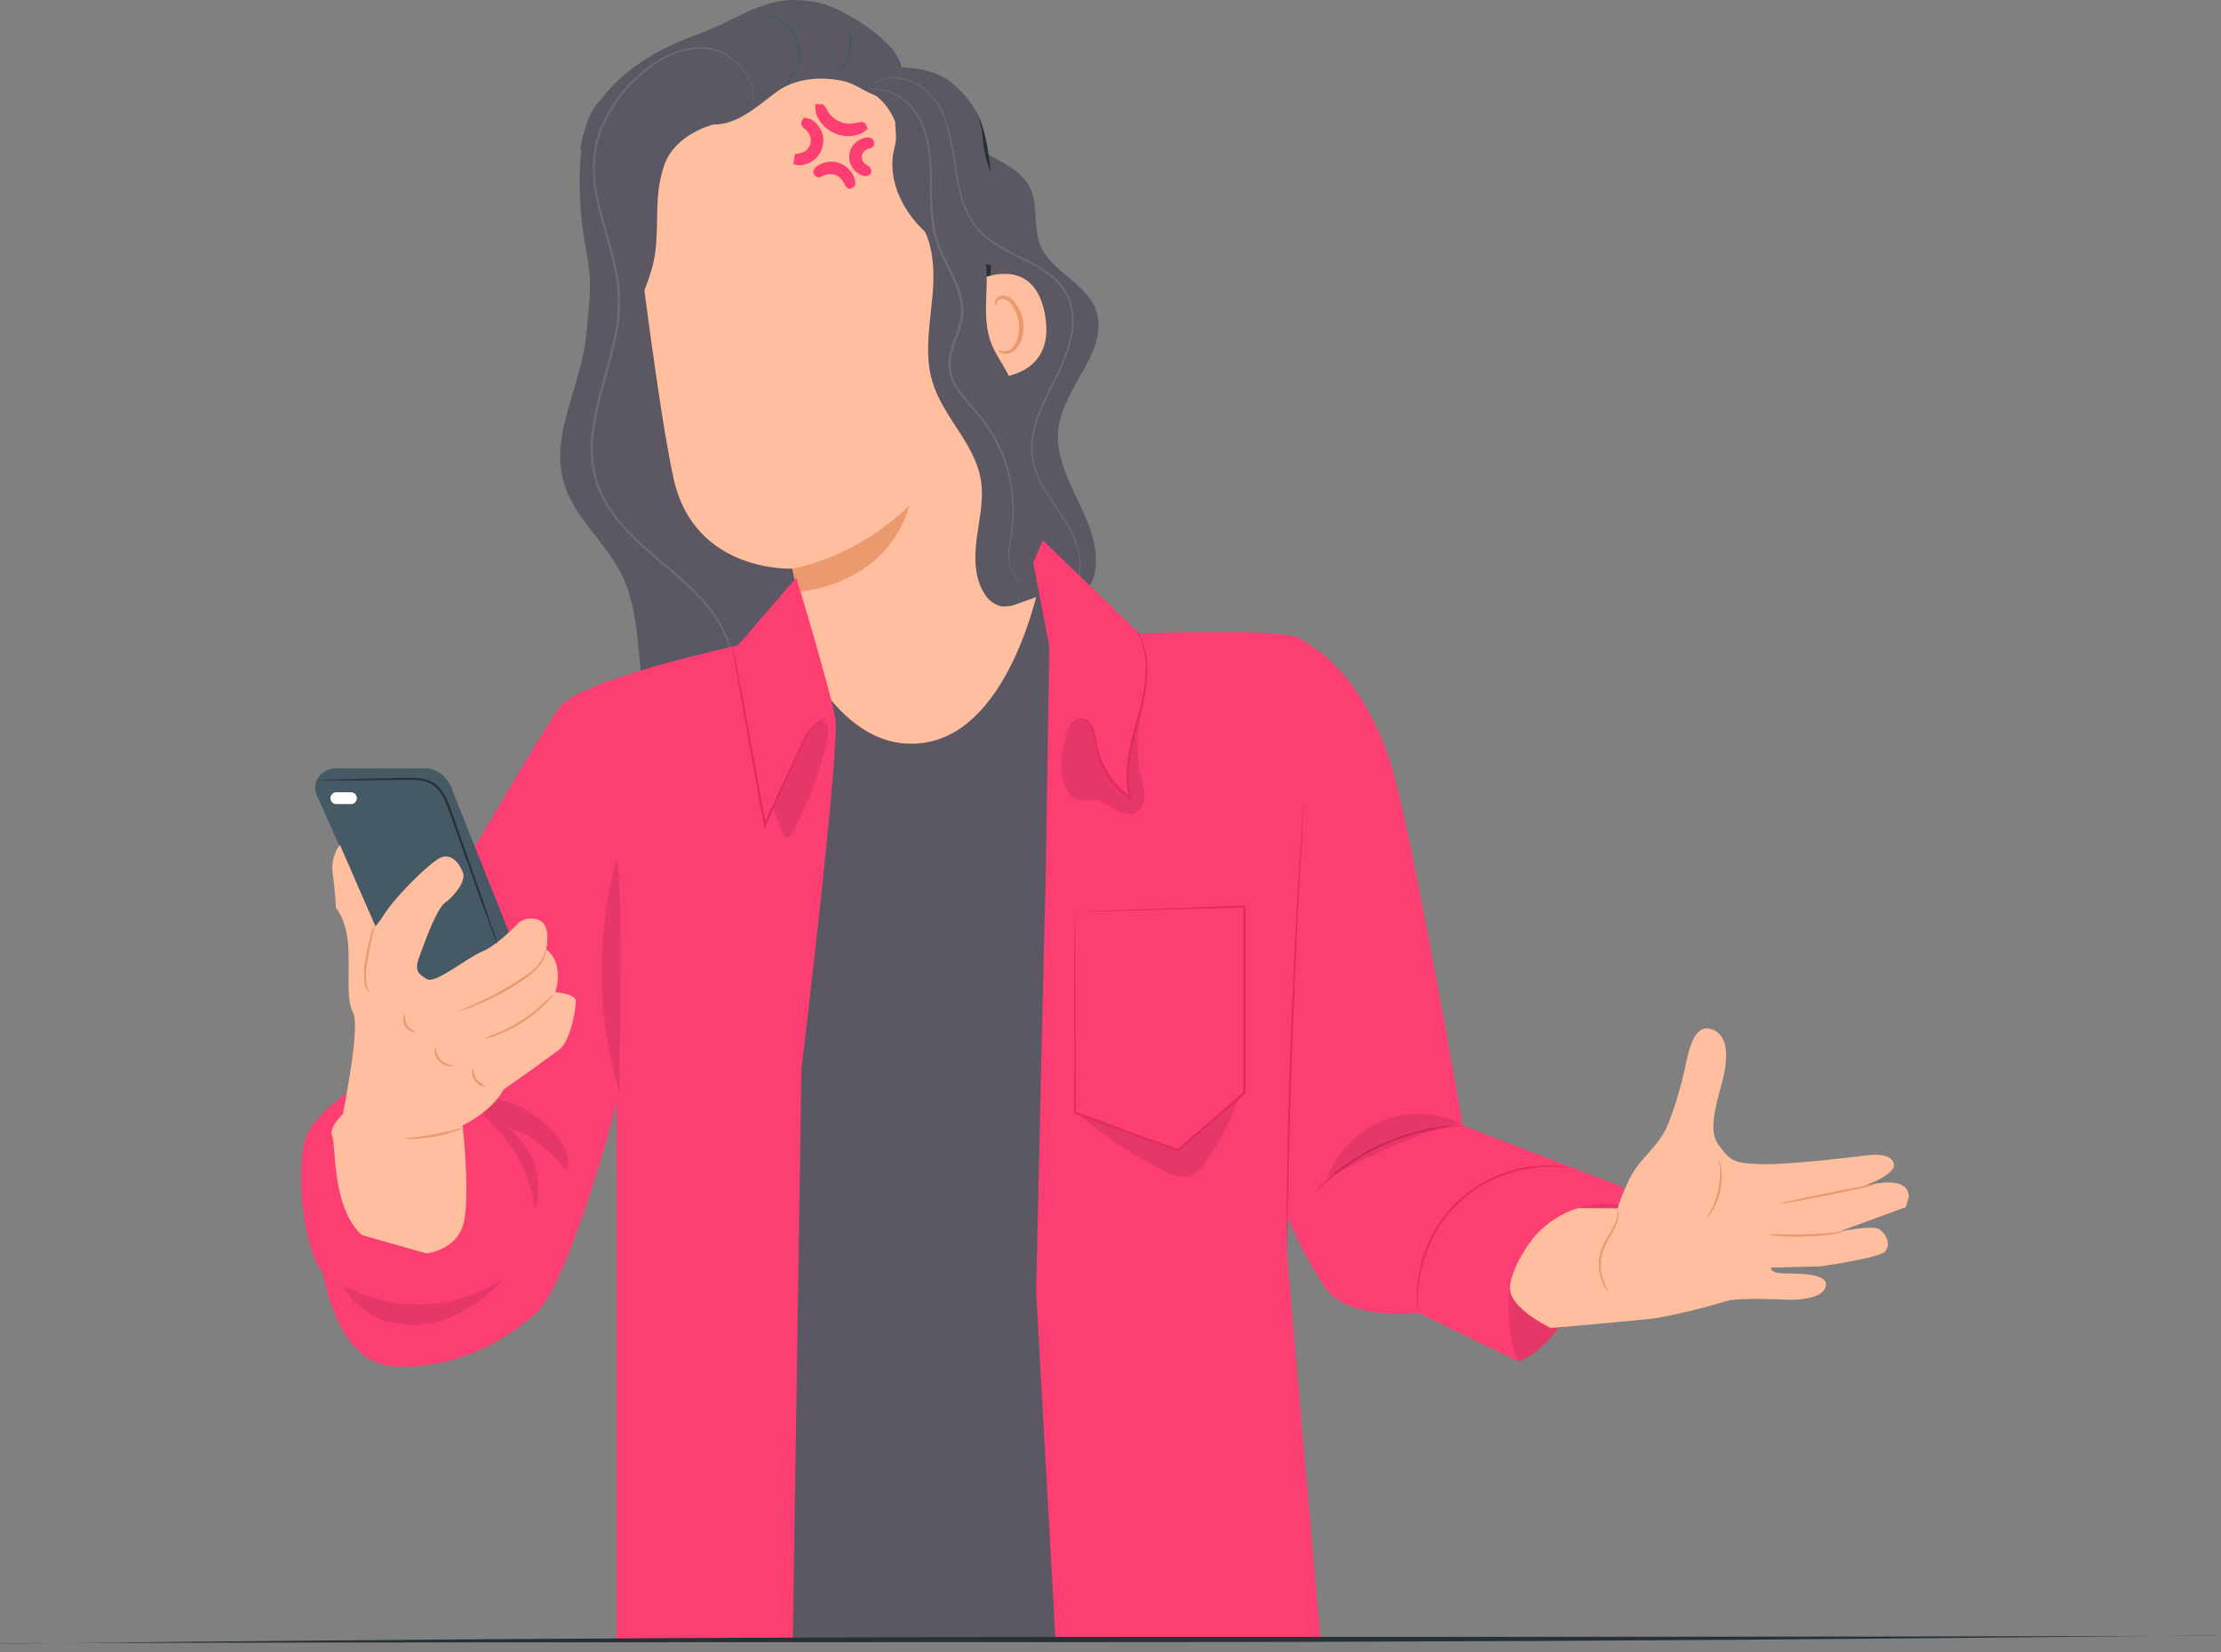 <svg width="215" height="160" viewBox="0 0 215 160" fill="none" xmlns="http://www.w3.org/2000/svg">
<rect x="0" y="0" width="215" height="160" fill="#808080" stroke="none"/>
<path d="M102.474 41.405C103.031 37.315 107.545 33.762 106.052 29.92C105.047 27.346 101.721 26.287 100.692 23.722C99.981 21.945 100.537 19.808 99.671 18.103C98.483 15.772 95.27 15.335 93.542 13.37C92.35 12.022 92.007 10.107 90.969 8.633C89.931 7.159 87.463 6.357 86.459 7.856L96.826 37.105C98.383 44.34 99.123 51.593 100.675 58.828C102.859 59.912 105.537 57.808 105.985 55.406C106.432 53.004 105.378 50.598 104.311 48.393C103.244 46.188 102.144 43.828 102.474 41.405Z" fill="#5B5863"/>
<path d="M83.589 47.637L71.456 15.659L66.189 8.784C64.992 5.324 60.269 7.209 57.859 9.964C55.449 12.719 56.014 20.437 56.7 24.036C57.386 27.635 57.081 28.555 56.775 32.221C56.391 37.151 53.203 41.963 54.571 46.713C55.533 50.072 58.533 52.395 60.11 55.498C62.076 59.374 61.629 63.993 62.453 68.264C63.277 72.535 66.528 77.146 70.82 76.587C70.698 75.378 70.575 74.171 70.452 72.967C75.736 75.013 82.342 72.611 85.095 67.643C88.459 61.596 86.045 54.104 83.589 47.637Z" fill="#5B5863"/>
<path d="M61.858 24.079C61.304 19.69 62.417 15.253 64.975 11.651C67.534 8.048 71.35 5.545 75.664 4.64L76.551 4.451C86.253 2.998 92.901 10.456 94.085 20.228L103.018 72.275H80.246L76.76 55.058C76.76 55.058 67.246 55.562 65.205 46.34C64.218 41.88 62.937 32.545 61.858 24.079Z" fill="#FFBE9D"/>
<path d="M76.681 55.058C76.681 55.058 82.638 54.176 88.01 48.973C88.01 48.973 86.563 56.225 77.195 57.325L76.681 55.058Z" fill="#EB996E"/>
<path d="M95.06 12.106C95.06 12.106 94.642 10.049 91.676 8.192L86.099 9.427C88.027 10.023 87.714 12.539 87.446 13.127C86.442 20.039 92.09 22.525 92.09 22.525L92.985 28.219C93.065 29.702 93.822 30.739 95.29 30.449C95.29 30.449 96.048 25.88 96.081 24.066C96.144 20.551 96.161 15.441 95.06 12.106Z" fill="#263238"/>
<path d="M94.111 27.362C94.258 27.262 100.048 24.154 101.169 30.516C102.291 36.878 95.693 36.693 95.651 36.534C95.609 36.374 94.111 27.362 94.111 27.362Z" fill="#FFBE9D"/>
<path d="M96.608 33.877C96.633 33.852 96.729 33.936 96.934 33.986C97.219 34.056 97.52 34.011 97.771 33.86C98.395 33.495 98.771 32.327 98.608 31.172C98.529 30.624 98.329 30.1 98.022 29.64C97.927 29.451 97.788 29.289 97.617 29.167C97.445 29.045 97.247 28.966 97.039 28.938C96.906 28.928 96.774 28.964 96.665 29.04C96.555 29.117 96.476 29.229 96.441 29.358C96.391 29.551 96.441 29.669 96.441 29.686C96.441 29.703 96.286 29.606 96.29 29.333C96.299 29.169 96.363 29.012 96.47 28.888C96.621 28.724 96.83 28.628 97.052 28.619C97.314 28.63 97.569 28.707 97.794 28.843C98.019 28.979 98.207 29.169 98.34 29.396C98.707 29.899 98.945 30.484 99.035 31.101C99.223 32.394 98.779 33.709 97.909 34.137C97.747 34.215 97.569 34.255 97.388 34.255C97.208 34.255 97.03 34.215 96.868 34.137C96.646 34.015 96.587 33.894 96.608 33.877Z" fill="#EB996E"/>
<path d="M95.508 15.537C95.01 13.979 95.265 12.257 94.491 10.821C93.717 9.385 92.115 7.638 90.571 7.13C89.514 6.757 88.406 6.55 87.287 6.517C87.287 6.517 87.287 6.592 87.253 6.441C86.726 3.779 81.296 0.772 79.635 0.361C74.334 -0.962 72.246 1.646 67.121 3.485C61.996 5.324 56.883 9.053 56.168 14.483C56.926 14.925 57.811 15.095 58.678 14.966C57.252 18.267 57.005 22.025 57.532 25.59C58.122 29.492 59.624 33.2 61.331 36.748C60.36 34.863 60.728 32.549 61.427 30.558C62.126 28.568 63.138 26.636 63.414 24.532C63.833 21.408 63.276 19.027 64.284 16.041C65.326 12.95 69.062 12.056 69.062 12.056C71.351 12.094 73.246 10.347 75.091 8.957C76.677 7.747 78.802 7.445 80.781 7.697C82.76 7.949 83.032 8.558 84.869 9.314C85.67 9.976 86.289 10.836 86.663 11.808C86.663 12.736 86.856 13.307 86.613 14.202C85.668 17.645 87.768 21.341 90.705 23.365C93.642 25.389 97.252 26.094 100.746 26.762C98.526 23.262 96.766 19.489 95.508 15.537Z" fill="#5B5863"/>
<path d="M102.876 55.121L98.918 40.2C98.601 38.795 98.131 37.429 97.516 36.127C97.018 35.169 96.366 34.296 95.972 33.292C95.441 31.936 95.416 30.441 95.462 28.984C95.508 27.527 95.609 26.044 95.303 24.629C94.998 23.214 94.219 21.803 92.927 21.139L88.525 20.85C90.366 22.912 90.517 25.969 90.262 28.723C90.006 31.478 89.463 34.321 90.262 36.971C91.278 40.373 94.374 42.955 94.948 46.462C95.253 48.309 94.809 50.187 94.563 52.038C94.316 53.89 94.286 55.914 95.307 57.498C95.478 57.796 95.706 58.057 95.979 58.265C96.252 58.473 96.565 58.623 96.897 58.707C97.49 58.759 98.086 58.658 98.629 58.413L101.759 57.3C101.999 57.276 102.229 57.193 102.428 57.057C102.628 56.922 102.791 56.738 102.902 56.523C103.013 56.308 103.068 56.069 103.064 55.827C103.059 55.585 102.995 55.348 102.876 55.138V55.121Z" fill="#5B5863"/>
<path d="M70.595 77.369L70.352 77.394C70.107 77.396 69.863 77.353 69.632 77.268C69.196 77.106 68.803 76.847 68.481 76.509C68.16 76.171 67.92 75.764 67.779 75.32C67.582 74.673 67.547 73.988 67.679 73.325C67.836 72.542 68.11 71.788 68.49 71.087C68.884 70.327 69.382 69.567 69.846 68.722C70.369 67.868 70.722 66.919 70.888 65.93C71.168 63.83 70.394 61.449 68.942 59.425C67.49 57.401 65.357 55.7 63.202 53.873C62.075 52.938 61.023 51.914 60.056 50.812C59.037 49.673 58.242 48.351 57.713 46.915C57.221 45.405 57.053 43.808 57.219 42.229C57.402 40.617 57.726 39.025 58.186 37.471C58.604 35.892 59.077 34.346 59.399 32.793C59.741 31.271 59.868 29.709 59.776 28.152C59.516 25.087 58.353 22.298 57.772 19.518C57.45 18.163 57.333 16.768 57.424 15.378C57.53 14.062 57.887 12.779 58.474 11.598C59.018 10.501 59.702 9.479 60.508 8.558C61.245 7.709 62.079 6.951 62.993 6.299C64.737 5.039 66.716 4.426 68.432 4.619C69.229 4.717 69.99 5.005 70.653 5.459C71.212 5.829 71.698 6.299 72.088 6.845C72.407 7.275 72.641 7.763 72.779 8.281C72.836 8.487 72.877 8.698 72.9 8.911C72.9 9.108 72.9 9.284 72.9 9.444C72.9 9.604 72.862 9.738 72.85 9.864C72.837 9.99 72.791 10.078 72.775 10.158C72.728 10.313 72.699 10.389 72.699 10.389C72.699 10.389 72.699 10.309 72.754 10.15C72.754 10.074 72.8 9.977 72.816 9.86C72.833 9.742 72.841 9.599 72.854 9.44C72.867 9.28 72.854 9.108 72.854 8.915C72.828 8.705 72.785 8.497 72.724 8.293C72.582 7.787 72.346 7.311 72.03 6.891C71.641 6.357 71.158 5.9 70.603 5.543C69.951 5.11 69.205 4.839 68.428 4.753C66.754 4.564 64.809 5.173 63.093 6.433C62.188 7.085 61.363 7.844 60.638 8.692C59.843 9.603 59.171 10.614 58.638 11.699C58.063 12.858 57.717 14.117 57.617 15.407C57.528 16.776 57.646 18.151 57.968 19.485C58.55 22.256 59.717 25.036 60.01 28.136C60.105 29.712 59.978 31.294 59.633 32.835C59.307 34.401 58.847 35.955 58.416 37.529C57.961 39.072 57.639 40.651 57.454 42.25C57.286 43.801 57.444 45.37 57.918 46.856C58.439 48.268 59.219 49.568 60.219 50.69C61.175 51.772 62.211 52.778 63.319 53.701C65.466 55.528 67.599 57.225 69.076 59.299C70.553 61.374 71.306 63.763 71.022 65.93C70.95 66.455 70.816 66.969 70.624 67.463C70.442 67.928 70.225 68.378 69.976 68.811C69.503 69.65 69.001 70.415 68.608 71.166C68.22 71.852 67.938 72.593 67.771 73.363C67.639 74.009 67.666 74.678 67.85 75.311C67.984 75.749 68.214 76.15 68.525 76.485C68.835 76.82 69.216 77.081 69.641 77.247C69.948 77.351 70.272 77.393 70.595 77.369Z" fill="#6D6B74"/>
<path d="M73.837 1.385C73.96 1.362 74.086 1.362 74.209 1.385C74.551 1.432 74.884 1.531 75.197 1.679C75.669 1.888 76.095 2.187 76.452 2.561C76.892 3.021 77.211 3.584 77.381 4.199C77.535 4.815 77.535 5.46 77.381 6.076C77.265 6.578 77.053 7.053 76.757 7.474C76.561 7.757 76.322 8.007 76.05 8.218C75.958 8.303 75.85 8.37 75.732 8.415C76.065 8.104 76.365 7.759 76.627 7.386C76.93 6.928 77.135 6.411 77.227 5.868C77.319 5.326 77.297 4.77 77.163 4.237C77.008 3.713 76.746 3.227 76.395 2.809C76.043 2.391 75.61 2.051 75.121 1.809C74.709 1.625 74.278 1.483 73.837 1.385Z" fill="#455A64"/>
<path d="M81.902 2.367C82.079 2.575 82.205 2.821 82.271 3.085C82.468 3.717 82.504 4.388 82.375 5.038C82.246 5.687 81.957 6.294 81.534 6.802C81.373 7.019 81.166 7.197 80.928 7.322C80.903 7.293 81.137 7.096 81.421 6.705C81.792 6.197 82.047 5.613 82.17 4.995C82.293 4.377 82.28 3.74 82.132 3.127C82.007 2.657 81.869 2.384 81.902 2.367Z" fill="#455A64"/>
<path d="M102.035 58.51C102.24 58.437 102.439 58.351 102.633 58.254C103.181 57.947 103.633 57.493 103.939 56.943C104.421 56.082 104.619 55.09 104.504 54.109C104.296 52.818 103.807 51.59 103.073 50.51C102.32 49.25 101.303 48.016 100.562 46.458C100.161 45.653 99.911 44.78 99.826 43.883C99.761 42.931 99.871 41.974 100.152 41.061C100.684 39.18 101.746 37.42 102.621 35.531C103.072 34.572 103.409 33.562 103.625 32.524C103.86 31.464 103.824 30.362 103.52 29.32C103.176 28.291 102.527 27.393 101.659 26.746C100.804 26.112 99.885 25.568 98.918 25.125C97.986 24.683 97.081 24.186 96.207 23.638C95.362 23.092 94.637 22.377 94.078 21.538C93.573 20.733 93.194 19.855 92.952 18.935C92.726 18.074 92.55 17.2 92.425 16.319C92.25 14.741 91.928 13.183 91.463 11.666C91.073 10.422 90.318 9.325 89.296 8.52C88.496 7.936 87.543 7.601 86.555 7.559C85.934 7.532 85.317 7.677 84.773 7.979C84.625 8.054 84.484 8.144 84.355 8.247L84.221 8.344C84.221 8.344 84.258 8.302 84.342 8.231C84.462 8.12 84.594 8.023 84.735 7.941C85.283 7.62 85.909 7.458 86.543 7.475C87.546 7.512 88.517 7.845 89.333 8.432C90.388 9.249 91.169 10.37 91.572 11.645C92.055 13.166 92.388 14.732 92.567 16.319C92.843 17.998 93.174 19.846 94.216 21.459C94.762 22.266 95.467 22.954 96.287 23.479C97.156 24.019 98.055 24.509 98.981 24.944C99.956 25.394 100.881 25.944 101.742 26.586C102.645 27.261 103.32 28.195 103.679 29.265C103.993 30.343 104.03 31.483 103.788 32.579C103.567 33.633 103.224 34.657 102.767 35.632C101.876 37.542 100.822 39.281 100.295 41.129C100.019 42.017 99.908 42.95 99.968 43.879C100.046 44.756 100.286 45.61 100.675 46.399C101.408 47.936 102.416 49.196 103.186 50.447C103.923 51.55 104.408 52.803 104.604 54.117C104.713 55.123 104.497 56.137 103.989 57.011C103.676 57.562 103.213 58.014 102.654 58.312C102.508 58.387 102.356 58.447 102.198 58.493L102.035 58.51Z" fill="#6D6B74"/>
<path d="M99.792 56.808C99.604 56.811 99.417 56.776 99.244 56.703C98.744 56.492 98.331 56.115 98.072 55.636C97.876 55.299 97.741 54.93 97.675 54.545C97.605 54.086 97.592 53.621 97.637 53.159C97.679 52.668 97.767 52.147 97.851 51.593C97.936 51.012 97.989 50.428 98.01 49.841C98.082 46.938 97.28 44.079 95.709 41.64C95.248 40.945 94.734 40.286 94.173 39.67C93.573 39.028 93.025 38.337 92.537 37.604C92.014 36.827 91.758 35.9 91.805 34.963C91.942 34.028 92.203 33.116 92.579 32.25C92.739 31.815 92.866 31.369 92.96 30.915C93.039 30.467 93.056 30.011 93.01 29.558C92.883 28.671 92.617 27.81 92.223 27.005C91.851 26.199 91.433 25.43 91.081 24.641C90.722 23.874 90.46 23.064 90.303 22.23C90.07 20.69 89.978 19.131 90.027 17.573C90.055 16.227 89.939 14.88 89.68 13.559C89.466 12.471 88.998 11.449 88.316 10.577C87.794 9.92 87.127 9.395 86.366 9.044C85.886 8.826 85.37 8.701 84.843 8.675C84.484 8.675 84.291 8.696 84.291 8.675C84.473 8.64 84.658 8.624 84.843 8.629C85.379 8.633 85.909 8.748 86.4 8.965C87.184 9.309 87.876 9.834 88.42 10.497C89.125 11.38 89.612 12.417 89.839 13.525C90.112 14.857 90.238 16.214 90.215 17.573C90.175 19.119 90.273 20.665 90.508 22.193C90.772 23.809 91.663 25.3 92.424 26.917C92.835 27.74 93.11 28.625 93.236 29.537C93.286 30.009 93.269 30.486 93.186 30.953C93.094 31.419 92.964 31.877 92.797 32.322C92.425 33.169 92.169 34.063 92.035 34.98C91.983 35.872 92.224 36.758 92.721 37.499C93.196 38.22 93.729 38.9 94.315 39.532C94.88 40.157 95.396 40.826 95.859 41.531C97.445 44.007 98.243 46.908 98.148 49.85C98.122 50.441 98.062 51.03 97.968 51.614C97.88 52.168 97.788 52.684 97.742 53.172C97.685 53.622 97.685 54.078 97.742 54.528C97.801 54.903 97.927 55.264 98.114 55.594C98.356 56.065 98.748 56.441 99.227 56.661C99.41 56.73 99.599 56.779 99.792 56.808Z" fill="#6D6B74"/>
<path d="M76.664 61.255C76.836 61.734 81.187 73.325 89.634 71.892C98.081 70.46 100.734 55.973 100.734 55.973L113.561 66.727L104.357 158.853H73.142L66.899 99.268L76.664 61.255Z" fill="#5B5863"/>
<path d="M71.393 62.503C71.393 62.503 56.386 65.753 54.239 68.407C52.507 70.536 40.052 92.18 40.052 92.18L34.4 105.311C34.4 105.311 30.2 107.722 29.467 110.615C28.735 113.509 29.229 120.736 31.266 123.268C31.266 123.268 32.589 131.94 37.99 132.301C43.391 132.662 48.332 130.327 51.913 127.123C55.093 124.301 60.486 104.984 60.21 103.989L71.393 62.503Z" fill="#FD3E72"/>
<path d="M60.641 65.418L59.683 101.579V158.854H76.744L77.581 103.502C77.581 103.502 81.346 72.3 80.857 69.529C80.367 66.757 77.091 55.935 77.091 55.935L71.414 62.503L60.641 65.418Z" fill="#FD3E72"/>
<g opacity="0.3">
<path opacity="0.3" d="M54.093 110.237C52.63 108.284 50.515 106.925 48.136 106.411C47.558 106.289 46.801 106.306 46.571 106.831C46.391 107.251 46.663 107.734 46.989 108.091L47.726 108.981C50.003 111.16 51.442 114.074 51.792 117.212C52.238 115.765 52.221 114.215 51.744 112.778C51.267 111.342 50.353 110.092 49.132 109.204C51.458 109.674 53.232 111.513 54.846 113.256C55.257 112.256 54.742 111.11 54.093 110.237Z" fill="black"/>
</g>
<g opacity="0.3">
<path opacity="0.3" d="M59.757 83.022C57.659 90.496 57.735 98.417 59.975 105.849C59.958 98.5 60.427 90.341 59.757 83.022Z" fill="black"/>
</g>
<g opacity="0.3">
<path opacity="0.3" d="M74.795 78.138C75.096 78.953 75.356 79.641 75.657 80.456C75.77 80.754 75.983 81.115 76.293 81.056C76.489 81.019 76.606 80.826 76.711 80.636C78.268 77.778 79.404 74.709 80.083 71.524C80.177 71.189 80.198 70.838 80.142 70.495C80.112 70.324 80.03 70.166 79.907 70.043C79.784 69.921 79.627 69.839 79.456 69.811C78.962 69.773 78.255 70.839 78.041 71.289C76.786 73.922 75.975 75.438 74.803 78.121" fill="black"/>
</g>
<path d="M80.205 69.562C79.898 69.608 79.604 69.715 79.339 69.877C78.65 70.391 78.118 71.088 77.803 71.889C76.874 73.917 75.59 76.714 74.134 79.897L73.992 80.207L73.929 79.872C73.77 78.973 73.599 78.041 73.427 77.087C72.695 72.968 72.034 69.239 71.548 66.513C71.323 65.178 71.13 64.086 71.004 63.305C70.946 62.944 70.9 62.65 70.867 62.432C70.845 62.331 70.834 62.228 70.833 62.125C70.869 62.221 70.894 62.321 70.908 62.423C70.954 62.642 71.013 62.931 71.088 63.288C71.235 64.069 71.444 65.153 71.699 66.488C72.201 69.209 72.883 72.934 73.64 77.05C73.812 78.003 73.979 78.935 74.142 79.834L73.937 79.809C75.423 76.617 76.724 73.825 77.678 71.83C78.015 71.017 78.577 70.317 79.297 69.814C79.502 69.698 79.726 69.617 79.958 69.575C80.039 69.56 80.122 69.556 80.205 69.562Z" fill="#E02C5D"/>
<g opacity="0.3">
<path opacity="0.3" d="M40.789 126.304C38.133 126.362 35.507 125.727 33.17 124.46C33.627 125.328 34.258 126.091 35.022 126.703C35.787 127.315 36.669 127.762 37.613 128.017C39.673 128.537 41.848 128.347 43.788 127.479C45.715 126.609 47.436 125.336 48.834 123.746C46.444 125.338 43.656 126.224 40.789 126.304Z" fill="black"/>
</g>
<path d="M100.302 125.074L102.189 159.001L127.84 158.854C127.84 158.854 124.547 121.311 124.547 120.95C124.547 120.727 126.112 78.788 126.112 78.788C125.693 70.062 127.053 62.197 125.668 61.726C122.945 60.802 110.31 61.361 110.31 61.361L100.951 52.315L100.018 54.478L101.574 62.57L101.214 85.81C101.181 85.419 100.302 125.074 100.302 125.074Z" fill="#FD3E72"/>
<path d="M125.109 61.571C125.109 61.571 131 63.39 134.435 73.355C136.489 79.318 141.597 108.986 141.597 108.986L157.228 114.992C157.228 114.992 152.726 130.042 146.94 131.814L137.288 127.115C137.288 127.115 130.594 127.955 128.28 124.675C126.733 122.366 125.442 119.893 124.431 117.301L120.151 82.98L125.109 61.571Z" fill="#FD3E72"/>
<g opacity="0.3">
<path opacity="0.3" d="M110.489 75.324C109.983 73.154 110.009 70.893 110.565 68.735C109.283 71.352 108.881 74.315 109.418 77.18C108.509 76.549 107.736 75.74 107.145 74.802C106.554 73.864 106.158 72.816 105.979 71.721C105.887 71.129 105.833 70.461 105.402 70.041C105.067 69.718 104.44 69.479 104.113 69.81C103.774 70.1 103.528 70.484 103.406 70.915C102.791 72.464 102.482 74.199 102.988 75.786C103.218 76.5 103.636 77.243 104.352 77.466C104.917 77.634 105.528 77.424 106.113 77.495C106.791 77.579 107.368 78.024 107.95 78.377C108.531 78.73 109.272 79.003 109.9 78.717C110.173 78.564 110.4 78.34 110.557 78.067C110.714 77.796 110.794 77.486 110.791 77.172C110.776 76.545 110.674 75.923 110.489 75.324Z" fill="black"/>
</g>
<path d="M103.076 71.444C103.085 71.366 103.105 71.29 103.135 71.217C103.209 71.001 103.3 70.79 103.407 70.587C103.572 70.252 103.818 69.963 104.122 69.748C104.34 69.612 104.6 69.559 104.854 69.6C105.107 69.641 105.338 69.772 105.503 69.97C105.847 70.467 106.054 71.046 106.101 71.65C106.261 72.761 106.645 73.829 107.23 74.786C107.815 75.743 108.588 76.571 109.502 77.218L109.339 77.336C109.114 76.516 109.017 75.666 109.051 74.816C109.134 72.784 109.728 70.936 110.176 69.265C110.621 67.796 110.868 66.276 110.912 64.742C110.932 63.709 110.737 62.684 110.339 61.731C110.038 61.067 109.779 60.748 109.804 60.731C110.052 61.024 110.259 61.349 110.419 61.697C110.853 62.653 111.074 63.692 111.067 64.742C111.047 66.291 110.812 67.831 110.368 69.315C109.95 70.995 109.348 72.834 109.268 74.825C109.235 75.656 109.329 76.487 109.544 77.29L109.628 77.579L109.381 77.407C108.444 76.745 107.654 75.895 107.061 74.91C106.469 73.926 106.086 72.828 105.938 71.688C105.901 71.112 105.715 70.556 105.398 70.075C105.255 69.898 105.053 69.778 104.83 69.738C104.606 69.698 104.376 69.74 104.181 69.857C103.886 70.051 103.643 70.315 103.474 70.625C103.181 71.138 103.101 71.453 103.076 71.444Z" fill="#E02C5D"/>
<g opacity="0.3">
<path opacity="0.3" d="M114.034 111.372L104.386 107.735L104.319 107.832C106.832 109.991 109.6 111.832 112.561 113.312C113.473 113.765 114.557 114.189 115.49 113.732C115.963 113.456 116.36 113.066 116.645 112.598C118.103 110.551 119.247 108.296 120.038 105.908C118.235 108.029 114.034 111.372 114.034 111.372Z" fill="black"/>
</g>
<path d="M104.076 88.274H104.365L105.227 88.236L108.532 88.11L120.468 87.69H120.565V87.766C120.565 92.956 120.565 99.15 120.565 105.823V105.874L120.527 105.907L119 107.251L114.109 111.45L114.059 111.488L114 111.467L104.047 107.856L103.984 107.835V107.768C103.984 101.956 103.984 97.084 103.984 93.653C103.984 91.953 104.009 90.609 104.018 89.681C104.018 89.232 104.039 88.879 104.043 88.631C104.043 88.513 104.043 88.417 104.064 88.358C104.085 88.299 104.064 88.27 104.064 88.27C104.064 89.11 104.102 96.249 104.16 107.763L104.097 107.675L114.071 111.283H113.963L118.853 107.083L120.401 105.752L120.364 105.836C120.364 99.155 120.364 92.961 120.364 87.779L120.46 87.871L108.582 88.186L105.26 88.261H104.382L104.076 88.274Z" fill="#E02C5D"/>
<path d="M126.234 76.944C126.239 76.983 126.239 77.023 126.234 77.062C126.234 77.146 126.234 77.259 126.234 77.394C126.234 77.704 126.197 78.133 126.172 78.653C126.109 79.783 126.021 81.391 125.912 83.365C125.695 87.346 125.419 92.843 125.184 98.903C124.95 104.963 124.808 110.481 124.72 114.466C124.674 116.444 124.64 118.052 124.615 119.182C124.615 119.728 124.59 120.156 124.582 120.467C124.582 120.601 124.582 120.71 124.582 120.798C124.596 120.802 124.608 120.81 124.617 120.822C124.625 120.833 124.629 120.848 124.628 120.862C124.626 120.877 124.619 120.89 124.608 120.9C124.598 120.909 124.584 120.915 124.569 120.915C124.555 120.915 124.541 120.909 124.53 120.9C124.519 120.89 124.513 120.877 124.511 120.862C124.51 120.848 124.513 120.833 124.522 120.822C124.53 120.81 124.543 120.802 124.557 120.798C124.557 120.71 124.557 120.601 124.557 120.467C124.557 120.156 124.557 119.728 124.557 119.182C124.557 118.069 124.557 116.456 124.59 114.462C124.636 110.476 124.758 104.971 125.009 98.894C125.26 92.818 125.544 87.317 125.799 83.357C125.929 81.371 126.042 79.762 126.13 78.649C126.172 78.108 126.209 77.679 126.234 77.368C126.234 77.234 126.26 77.125 126.268 77.037C126.254 77.007 126.242 76.976 126.234 76.944Z" fill="#E02C5D"/>
<path d="M127.218 115.554C127.34 115.378 127.481 115.214 127.636 115.067C127.774 114.911 127.946 114.731 128.163 114.529C128.381 114.327 128.611 114.109 128.9 113.857C129.553 113.289 130.244 112.764 130.966 112.287C132.743 111.118 134.69 110.231 136.736 109.658C137.568 109.426 138.415 109.249 139.271 109.129C139.635 109.066 139.97 109.045 140.263 109.015C140.556 108.986 140.807 108.973 141.012 108.973C141.225 108.957 141.439 108.957 141.652 108.973C141.443 109.022 141.23 109.05 141.016 109.057C140.815 109.057 140.564 109.095 140.275 109.137C139.987 109.179 139.656 109.213 139.296 109.284C138.449 109.424 137.611 109.615 136.786 109.855C134.765 110.439 132.84 111.314 131.071 112.455C130.346 112.922 129.648 113.429 128.979 113.975C128.69 114.201 128.448 114.428 128.23 114.621C128.013 114.815 127.812 114.983 127.678 115.125C127.536 115.28 127.382 115.423 127.218 115.554Z" fill="#E02C5D"/>
<path d="M137.287 127.114C137.263 127.036 137.249 126.956 137.245 126.874C137.245 126.719 137.186 126.488 137.178 126.19C137.128 125.348 137.169 124.503 137.299 123.67C137.716 120.878 139.048 118.304 141.085 116.356C143.121 114.408 145.746 113.196 148.545 112.912C149.379 112.822 150.221 112.822 151.055 112.912C151.352 112.937 151.578 112.987 151.733 113.012C151.813 113.021 151.892 113.039 151.967 113.067C151.967 113.067 151.637 113.037 151.047 112.996C150.21 112.937 149.369 112.961 148.537 113.067C147.308 113.215 146.106 113.537 144.968 114.024C142.146 115.203 139.859 117.391 138.55 120.164C137.647 122.044 137.197 124.111 137.236 126.198C137.278 126.782 137.307 127.11 137.287 127.114Z" fill="#E02C5D"/>
<g opacity="0.3">
<path opacity="0.3" d="M133.794 108.532C132.575 109.036 131.473 109.79 130.56 110.745C129.646 111.7 128.941 112.836 128.489 114.079C132.564 111.98 136.694 109.838 141.158 108.801H141.446C140.259 108.226 138.966 107.905 137.648 107.858C136.331 107.812 135.019 108.041 133.794 108.532Z" fill="black"/>
</g>
<g opacity="0.3">
<path opacity="0.3" d="M146.94 131.813C145.685 128.382 145.576 124.363 147.45 121.226C149.325 118.089 153.086 116.048 156.68 116.644C154.73 123.75 150.237 130.964 146.94 131.813Z" fill="black"/>
</g>
<path d="M150.127 128.588C150.127 128.588 146.173 126.723 146.173 124.754C146.173 123.649 146.947 121.814 148.319 120C149.464 118.567 151.012 117.514 152.762 116.977L156.628 117.002C156.628 117.002 156.565 116.695 157.661 114.318C158.758 111.942 160.699 111.148 161.67 108.339C162.343 106.525 162.872 104.66 163.251 102.762C163.669 100.78 164.343 99.129 165.761 99.679C167.18 100.23 167.28 101.939 166.916 103.879C166.552 105.819 165.155 109.124 166.309 110.77C167.464 112.416 167.828 112.664 170.686 112.723C173.543 112.781 180.651 111.883 180.651 111.883C180.651 111.883 183.019 111.463 183.325 112.676C183.63 113.89 179.618 115.116 179.618 115.116C179.618 115.116 184.722 113.285 184.781 115.906L184.479 116.884L178.015 119.261C178.015 119.261 181.237 118.589 181.906 119.018C182.576 119.446 183.057 120.483 182.513 121.151C181.969 121.819 176.191 122.621 176.191 122.621L171.455 122.742C171.455 122.742 171.271 123.23 172.485 123.293C173.698 123.355 177.087 123.171 176.739 124.573C176.392 125.976 173.095 125.854 173.095 125.854C173.095 125.854 168.292 125.611 167.138 125.976C164.922 126.652 162.671 127.202 160.393 127.622C158.632 127.857 150.127 128.588 150.127 128.588Z" fill="#FFBE9D"/>
<path d="M155.708 125.141C155.708 125.141 155.612 125.061 155.482 124.88C155.31 124.618 155.17 124.336 155.064 124.041C154.691 123.055 154.673 121.969 155.013 120.971C155.22 120.439 155.485 119.932 155.804 119.459C156.054 119.083 156.259 118.678 156.415 118.254C156.539 117.856 156.586 117.439 156.553 117.023C156.708 117.429 156.708 117.878 156.553 118.283C156.415 118.727 156.219 119.15 155.972 119.543C155.668 120.008 155.413 120.504 155.21 121.021C154.894 121.975 154.894 123.007 155.21 123.961C155.353 124.364 155.519 124.758 155.708 125.141Z" fill="#EB996E"/>
<path d="M166.395 112.287C166.522 112.562 166.598 112.858 166.621 113.161C166.818 114.628 166.484 116.119 165.679 117.36C165.531 117.625 165.334 117.859 165.098 118.049C166.265 116.376 166.731 114.31 166.395 112.296V112.287Z" fill="#EB996E"/>
<path d="M181.451 114.718C181.451 114.776 179.439 115.234 176.924 115.738C174.41 116.242 172.368 116.603 172.356 116.544C172.343 116.486 174.372 116.028 176.882 115.524C179.393 115.02 181.438 114.642 181.451 114.718Z" fill="#EB996E"/>
<path d="M178.447 119.291C178.103 119.407 177.746 119.482 177.384 119.514C176.521 119.635 175.653 119.709 174.782 119.736C173.91 119.765 173.037 119.745 172.167 119.677C171.804 119.668 171.443 119.616 171.092 119.522C171.452 119.493 171.815 119.493 172.175 119.522C172.841 119.522 173.757 119.551 174.774 119.522C175.79 119.493 176.702 119.421 177.367 119.362C177.725 119.309 178.086 119.285 178.447 119.291Z" fill="#EB996E"/>
<path d="M76.991 15.423C77.237 15.4 77.481 15.355 77.719 15.289C78 15.206 78.256 15.055 78.464 14.848C78.672 14.642 78.826 14.386 78.912 14.105C78.998 13.825 79.013 13.527 78.956 13.239C78.899 12.95 78.772 12.681 78.585 12.454C78.313 12.089 78.037 11.967 78.058 11.934C78.317 11.992 78.547 12.141 78.707 12.354C78.927 12.593 79.082 12.886 79.154 13.205C79.227 13.523 79.215 13.854 79.119 14.166C79.024 14.479 78.849 14.76 78.611 14.983C78.374 15.206 78.082 15.362 77.765 15.436C77.514 15.527 77.239 15.523 76.991 15.423Z" fill="#FD3E72" stroke="#FD3E72"/>
<path d="M83.413 12.308C83.222 12.468 82.99 12.571 82.744 12.606C82.156 12.742 81.541 12.684 80.988 12.442C80.435 12.2 79.974 11.787 79.673 11.262C79.532 11.057 79.45 10.818 79.435 10.569C79.468 10.569 79.56 10.821 79.803 11.178C80.12 11.648 80.564 12.016 81.083 12.239C81.602 12.463 82.174 12.532 82.731 12.438C83.146 12.392 83.401 12.274 83.413 12.308Z" fill="#FD3E72" stroke="#FD3E72"/>
<path d="M82.291 17.779C82.258 17.779 82.203 17.573 82.023 17.284C81.789 16.911 81.441 16.624 81.032 16.465C80.614 16.329 80.165 16.329 79.748 16.465C79.425 16.57 79.245 16.7 79.225 16.671C79.204 16.641 79.358 16.473 79.693 16.322C80.139 16.123 80.645 16.105 81.105 16.271C81.564 16.438 81.941 16.777 82.157 17.216C82.316 17.54 82.316 17.775 82.291 17.779Z" fill="#FD3E72" stroke="#FD3E72"/>
<path d="M83.857 16.537C83.857 16.562 83.61 16.562 83.305 16.34C83.1 16.197 82.938 16.002 82.835 15.775C82.731 15.547 82.691 15.296 82.718 15.048C82.745 14.799 82.838 14.563 82.988 14.363C83.138 14.163 83.338 14.008 83.568 13.913C83.92 13.766 84.158 13.82 84.154 13.845C84.15 13.871 83.932 13.887 83.639 14.051C83.446 14.149 83.28 14.293 83.157 14.471C83.034 14.65 82.956 14.856 82.933 15.072C82.909 15.288 82.939 15.506 83.021 15.707C83.103 15.908 83.234 16.085 83.401 16.222C83.644 16.449 83.857 16.504 83.857 16.537Z" fill="#FD3E72" stroke="#FD3E72"/>
<path d="M31.51 74.661C31.277 74.784 31.072 74.954 30.908 75.16C30.743 75.366 30.622 75.603 30.552 75.858C30.462 76.254 30.508 76.67 30.681 77.038L36.363 89.724L40.053 97.178L50.972 94.532L43.914 76.849C43.914 76.849 43.337 74.4 41.111 74.4H32.447C32.117 74.403 31.794 74.493 31.51 74.661Z" fill="#455A64"/>
<path d="M33.977 77.859H32.559C32.454 77.859 32.352 77.831 32.263 77.777C32.174 77.723 32.101 77.645 32.052 77.553C32.006 77.466 31.983 77.368 31.986 77.269C31.988 77.17 32.017 77.073 32.068 76.988C32.119 76.904 32.191 76.834 32.277 76.785C32.363 76.737 32.46 76.712 32.559 76.713H33.977C34.087 76.712 34.194 76.744 34.286 76.803C34.378 76.863 34.451 76.948 34.496 77.049C34.536 77.136 34.553 77.232 34.547 77.328C34.54 77.424 34.509 77.516 34.458 77.597C34.406 77.678 34.335 77.744 34.251 77.79C34.167 77.836 34.072 77.86 33.977 77.859Z" fill="white"/>
<path d="M32.903 81.8C32.328 82.581 32.075 83.554 32.195 84.517C32.43 86.05 32.53 87.939 32.53 87.939C32.53 87.939 33.609 89.002 33.727 91.954C33.844 94.906 33.492 96.678 34.195 98.098C34.898 99.517 33.179 107.899 33.179 107.899C33.179 107.899 31.769 109.184 32.158 110.024C32.547 110.864 32.078 116.873 35.019 119.586L41.253 121.362C41.253 121.362 43.96 121.127 44.784 118.767C45.609 116.407 44.784 108.966 44.784 108.966C44.784 108.966 47.546 107.706 48.755 105.493C48.755 105.493 53.169 102.389 54.194 101.583C55.219 100.777 55.838 97.451 55.721 96.834C55.604 96.216 53.758 96.069 53.758 96.069C53.758 96.069 54.712 93.331 52.876 91.929C52.876 91.929 53.395 89.644 52.236 89.124C51.917 88.97 51.562 88.908 51.21 88.943C50.858 88.979 50.522 89.111 50.24 89.325C50.24 89.325 48.169 91.53 46.692 92.13C45.215 92.731 42.14 95.292 41.345 94.814C40.55 94.335 40.09 94.054 40.546 92.769C41.002 91.484 42.27 87.977 43.056 87.431C43.843 86.885 45.148 85.378 44.814 84.492C44.479 83.606 43.651 82.501 42.533 83.102C41.416 83.702 37.986 87.066 36.906 88.981L36.35 89.703L32.903 81.8Z" fill="#FFBE9D"/>
<path d="M52.85 91.748C52.858 91.785 52.858 91.824 52.85 91.861C52.863 91.967 52.863 92.075 52.85 92.181C52.786 92.575 52.631 92.948 52.398 93.272C52.06 93.75 51.646 94.169 51.172 94.511C50.604 94.933 50.014 95.322 49.403 95.679C48.302 96.338 47.15 96.908 45.96 97.384C45.504 97.568 45.123 97.699 44.868 97.783C44.733 97.836 44.593 97.873 44.449 97.892C44.449 97.858 45.002 97.644 45.897 97.245C47.06 96.728 48.191 96.141 49.286 95.49C50.566 94.73 51.712 93.978 52.269 93.184C52.577 92.76 52.776 92.267 52.85 91.748Z" fill="#EB996E"/>
<path d="M53.671 96.165C53.454 96.507 53.194 96.819 52.897 97.093C51.534 98.513 49.863 99.599 48.014 100.264C47.64 100.421 47.246 100.527 46.843 100.579C47.207 100.406 47.58 100.253 47.96 100.121C48.852 99.751 49.709 99.301 50.52 98.777C51.329 98.249 52.088 97.647 52.788 96.98C53.067 96.692 53.362 96.42 53.671 96.165Z" fill="#EB996E"/>
<path d="M35.849 96.189C35.571 95.978 35.384 95.669 35.326 95.324C35.184 94.522 35.204 93.7 35.384 92.906C35.505 92.11 35.677 91.323 35.899 90.55C35.969 90.223 36.085 89.908 36.242 89.613C36.206 89.943 36.142 90.269 36.049 90.588C35.916 91.188 35.74 92.015 35.597 92.939C35.427 93.711 35.386 94.506 35.476 95.291C35.553 95.608 35.678 95.911 35.849 96.189Z" fill="#EB996E"/>
<path d="M40.216 99.886C40.216 99.915 40.074 99.941 39.864 99.886C39.586 99.797 39.351 99.608 39.203 99.355C39.054 99.103 39.004 98.805 39.061 98.517C39.107 98.299 39.195 98.19 39.216 98.202C39.184 98.558 39.243 98.917 39.387 99.244C39.693 99.743 40.233 99.832 40.216 99.886Z" fill="#EB996E"/>
<path d="M43.859 103.199C43.859 103.224 43.696 103.279 43.441 103.241C43.078 103.187 42.745 103.011 42.496 102.741C42.246 102.472 42.096 102.125 42.068 101.759C42.068 101.482 42.114 101.339 42.139 101.339C42.165 101.339 42.169 101.507 42.219 101.759C42.284 102.07 42.428 102.36 42.637 102.599C42.867 102.837 43.156 103.008 43.474 103.094C43.692 103.161 43.859 103.166 43.859 103.199Z" fill="#EB996E"/>
<path d="M47.038 105.164C47.038 105.19 46.9 105.219 46.687 105.164C46.407 105.079 46.162 104.905 45.988 104.669C45.811 104.434 45.713 104.149 45.708 103.854C45.708 103.632 45.779 103.506 45.804 103.51C45.844 103.876 45.967 104.228 46.164 104.539C46.406 104.81 46.704 105.023 47.038 105.164Z" fill="#EB996E"/>
<path d="M44.743 109.234C44.511 109.384 44.257 109.495 43.99 109.562C43.361 109.773 42.718 109.939 42.065 110.057C41.414 110.177 40.756 110.249 40.095 110.271C39.815 110.304 39.533 110.291 39.258 110.233C39.258 110.17 40.513 110.12 42.015 109.843C43.517 109.566 44.722 109.184 44.743 109.234Z" fill="#EB996E"/>
<path d="M48.144 91.424C48.094 91.341 48.055 91.252 48.026 91.159L47.734 90.395C47.478 89.702 47.127 88.74 46.692 87.564L43.345 78.2C43.014 77.31 42.587 76.419 41.83 75.953C41.073 75.487 40.157 75.5 39.32 75.508L34.864 75.558H31.856H31.04C30.946 75.569 30.85 75.569 30.756 75.558C30.849 75.539 30.945 75.531 31.04 75.533L31.877 75.496L34.881 75.412L39.337 75.315C39.771 75.296 40.206 75.309 40.638 75.353C41.102 75.392 41.55 75.536 41.952 75.773C42.788 76.289 43.207 77.226 43.558 78.129C44.864 81.79 46.022 85.108 46.855 87.518L47.83 90.37L48.085 91.151C48.111 91.24 48.13 91.332 48.144 91.424Z" fill="#263238"/>
<path d="M214.98 158.364C214.98 158.437 166.853 158.501 107.5 158.501C48.147 158.501 0 159.209 0 159.137C0 159.064 48.118 159 107.494 159C166.869 159 214.98 158.287 214.98 158.364Z" fill="#263238"/>
</svg>
